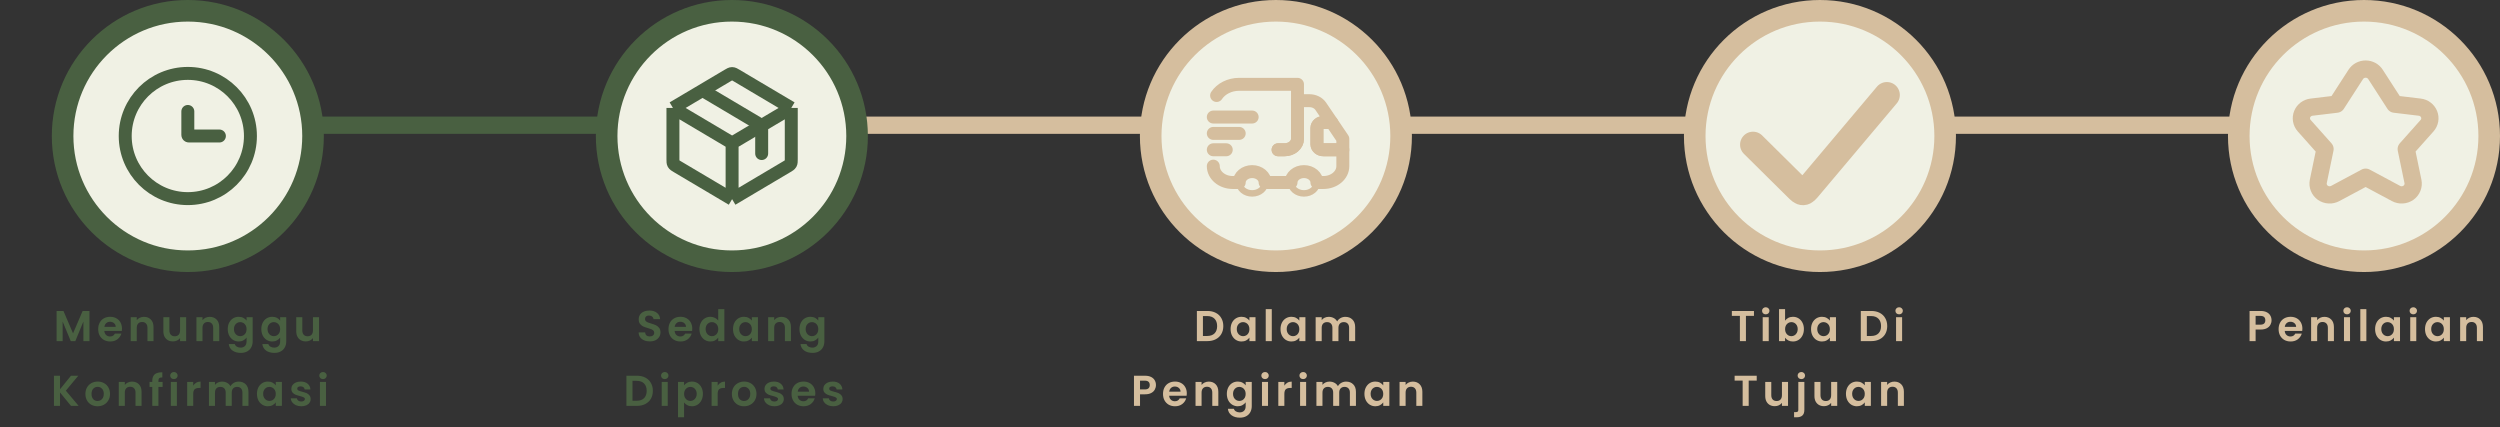 <svg width="579" height="99" viewBox="0 0 579 99" fill="none" xmlns="http://www.w3.org/2000/svg">
<rect x="0" y="0" width="579" height="99" fill="#333333" stroke="none"/>
<line x1="13" y1="29" x2="164" y2="29" stroke="#496041" stroke-width="4"/>
<line x1="158" y1="29" x2="311" y2="29" stroke="#D5BE9E" stroke-width="4"/>
<line x1="285" y1="29" x2="437" y2="29" stroke="#D5BE9E" stroke-width="4"/>
<line x1="405" y1="29" x2="557" y2="29" stroke="#D5BE9E" stroke-width="4"/>
<path d="M20.717 72.02V79H19.317V74.46L17.447 79H16.387L14.507 74.46V79H13.107V72.02H14.697L16.917 77.21L19.137 72.02H20.717ZM28.251 76.11C28.251 76.31 28.238 76.49 28.211 76.65H24.161C24.195 77.05 24.334 77.363 24.581 77.59C24.828 77.817 25.131 77.93 25.491 77.93C26.011 77.93 26.381 77.707 26.601 77.26H28.111C27.951 77.793 27.645 78.233 27.191 78.58C26.738 78.92 26.181 79.09 25.521 79.09C24.988 79.09 24.508 78.973 24.081 78.74C23.661 78.5 23.331 78.163 23.091 77.73C22.858 77.297 22.741 76.797 22.741 76.23C22.741 75.657 22.858 75.153 23.091 74.72C23.325 74.287 23.651 73.953 24.071 73.72C24.491 73.487 24.974 73.37 25.521 73.37C26.048 73.37 26.518 73.483 26.931 73.71C27.351 73.937 27.674 74.26 27.901 74.68C28.134 75.093 28.251 75.57 28.251 76.11ZM26.801 75.71C26.794 75.35 26.665 75.063 26.411 74.85C26.158 74.63 25.848 74.52 25.481 74.52C25.134 74.52 24.841 74.627 24.601 74.84C24.368 75.047 24.224 75.337 24.171 75.71H26.801ZM33.343 73.38C34.003 73.38 34.536 73.59 34.943 74.01C35.35 74.423 35.553 75.003 35.553 75.75V79H34.153V75.94C34.153 75.5 34.043 75.163 33.823 74.93C33.603 74.69 33.303 74.57 32.923 74.57C32.536 74.57 32.23 74.69 32.003 74.93C31.783 75.163 31.673 75.5 31.673 75.94V79H30.273V73.46H31.673V74.15C31.86 73.91 32.096 73.723 32.383 73.59C32.676 73.45 32.996 73.38 33.343 73.38ZM43.114 73.46V79H41.704V78.3C41.524 78.54 41.288 78.73 40.994 78.87C40.708 79.003 40.394 79.07 40.054 79.07C39.621 79.07 39.238 78.98 38.904 78.8C38.571 78.613 38.308 78.343 38.114 77.99C37.928 77.63 37.834 77.203 37.834 76.71V73.46H39.234V76.51C39.234 76.95 39.344 77.29 39.564 77.53C39.784 77.763 40.084 77.88 40.464 77.88C40.851 77.88 41.154 77.763 41.374 77.53C41.594 77.29 41.704 76.95 41.704 76.51V73.46H43.114ZM48.566 73.38C49.226 73.38 49.759 73.59 50.166 74.01C50.572 74.423 50.776 75.003 50.776 75.75V79H49.376V75.94C49.376 75.5 49.266 75.163 49.046 74.93C48.826 74.69 48.526 74.57 48.146 74.57C47.759 74.57 47.452 74.69 47.226 74.93C47.006 75.163 46.896 75.5 46.896 75.94V79H45.496V73.46H46.896V74.15C47.082 73.91 47.319 73.723 47.606 73.59C47.899 73.45 48.219 73.38 48.566 73.38ZM55.277 73.37C55.69 73.37 56.054 73.453 56.367 73.62C56.68 73.78 56.927 73.99 57.107 74.25V73.46H58.517V79.04C58.517 79.553 58.414 80.01 58.207 80.41C58 80.817 57.69 81.137 57.277 81.37C56.864 81.61 56.364 81.73 55.777 81.73C54.99 81.73 54.344 81.547 53.837 81.18C53.337 80.813 53.054 80.313 52.987 79.68H54.377C54.45 79.933 54.607 80.133 54.847 80.28C55.094 80.433 55.39 80.51 55.737 80.51C56.144 80.51 56.474 80.387 56.727 80.14C56.98 79.9 57.107 79.533 57.107 79.04V78.18C56.927 78.44 56.677 78.657 56.357 78.83C56.044 79.003 55.684 79.09 55.277 79.09C54.81 79.09 54.384 78.97 53.997 78.73C53.61 78.49 53.304 78.153 53.077 77.72C52.857 77.28 52.747 76.777 52.747 76.21C52.747 75.65 52.857 75.153 53.077 74.72C53.304 74.287 53.607 73.953 53.987 73.72C54.374 73.487 54.804 73.37 55.277 73.37ZM57.107 76.23C57.107 75.89 57.04 75.6 56.907 75.36C56.774 75.113 56.594 74.927 56.367 74.8C56.14 74.667 55.897 74.6 55.637 74.6C55.377 74.6 55.137 74.663 54.917 74.79C54.697 74.917 54.517 75.103 54.377 75.35C54.244 75.59 54.177 75.877 54.177 76.21C54.177 76.543 54.244 76.837 54.377 77.09C54.517 77.337 54.697 77.527 54.917 77.66C55.144 77.793 55.384 77.86 55.637 77.86C55.897 77.86 56.14 77.797 56.367 77.67C56.594 77.537 56.774 77.35 56.907 77.11C57.04 76.863 57.107 76.57 57.107 76.23ZM63.054 73.37C63.468 73.37 63.831 73.453 64.144 73.62C64.458 73.78 64.704 73.99 64.884 74.25V73.46H66.294V79.04C66.294 79.553 66.191 80.01 65.984 80.41C65.778 80.817 65.468 81.137 65.054 81.37C64.641 81.61 64.141 81.73 63.554 81.73C62.768 81.73 62.121 81.547 61.614 81.18C61.114 80.813 60.831 80.313 60.764 79.68H62.154C62.228 79.933 62.384 80.133 62.624 80.28C62.871 80.433 63.168 80.51 63.514 80.51C63.921 80.51 64.251 80.387 64.504 80.14C64.758 79.9 64.884 79.533 64.884 79.04V78.18C64.704 78.44 64.454 78.657 64.134 78.83C63.821 79.003 63.461 79.09 63.054 79.09C62.588 79.09 62.161 78.97 61.774 78.73C61.388 78.49 61.081 78.153 60.854 77.72C60.634 77.28 60.524 76.777 60.524 76.21C60.524 75.65 60.634 75.153 60.854 74.72C61.081 74.287 61.384 73.953 61.764 73.72C62.151 73.487 62.581 73.37 63.054 73.37ZM64.884 76.23C64.884 75.89 64.818 75.6 64.684 75.36C64.551 75.113 64.371 74.927 64.144 74.8C63.918 74.667 63.674 74.6 63.414 74.6C63.154 74.6 62.914 74.663 62.694 74.79C62.474 74.917 62.294 75.103 62.154 75.35C62.021 75.59 61.954 75.877 61.954 76.21C61.954 76.543 62.021 76.837 62.154 77.09C62.294 77.337 62.474 77.527 62.694 77.66C62.921 77.793 63.161 77.86 63.414 77.86C63.674 77.86 63.918 77.797 64.144 77.67C64.371 77.537 64.551 77.35 64.684 77.11C64.818 76.863 64.884 76.57 64.884 76.23ZM73.892 73.46V79H72.482V78.3C72.302 78.54 72.065 78.73 71.772 78.87C71.485 79.003 71.172 79.07 70.832 79.07C70.398 79.07 70.015 78.98 69.682 78.8C69.348 78.613 69.085 78.343 68.892 77.99C68.705 77.63 68.612 77.203 68.612 76.71V73.46H70.012V76.51C70.012 76.95 70.122 77.29 70.342 77.53C70.562 77.763 70.862 77.88 71.242 77.88C71.628 77.88 71.932 77.763 72.152 77.53C72.372 77.29 72.482 76.95 72.482 76.51V73.46H73.892ZM16.44 94L13.9 90.89V94H12.5V87.02H13.9V90.15L16.44 87.02H18.13L15.25 90.48L18.21 94H16.44ZM22.59 94.09C22.057 94.09 21.577 93.973 21.15 93.74C20.724 93.5 20.387 93.163 20.14 92.73C19.9 92.297 19.78 91.797 19.78 91.23C19.78 90.663 19.904 90.163 20.15 89.73C20.404 89.297 20.747 88.963 21.18 88.73C21.614 88.49 22.097 88.37 22.63 88.37C23.164 88.37 23.647 88.49 24.08 88.73C24.514 88.963 24.854 89.297 25.1 89.73C25.354 90.163 25.48 90.663 25.48 91.23C25.48 91.797 25.35 92.297 25.09 92.73C24.837 93.163 24.49 93.5 24.05 93.74C23.617 93.973 23.13 94.09 22.59 94.09ZM22.59 92.87C22.844 92.87 23.08 92.81 23.3 92.69C23.527 92.563 23.707 92.377 23.84 92.13C23.974 91.883 24.04 91.583 24.04 91.23C24.04 90.703 23.9 90.3 23.62 90.02C23.347 89.733 23.01 89.59 22.61 89.59C22.21 89.59 21.874 89.733 21.6 90.02C21.334 90.3 21.2 90.703 21.2 91.23C21.2 91.757 21.33 92.163 21.59 92.45C21.857 92.73 22.19 92.87 22.59 92.87ZM30.577 88.38C31.237 88.38 31.771 88.59 32.177 89.01C32.584 89.423 32.787 90.003 32.787 90.75V94H31.387V90.94C31.387 90.5 31.277 90.163 31.057 89.93C30.837 89.69 30.537 89.57 30.157 89.57C29.771 89.57 29.464 89.69 29.237 89.93C29.017 90.163 28.907 90.5 28.907 90.94V94H27.507V88.46H28.907V89.15C29.094 88.91 29.331 88.723 29.617 88.59C29.911 88.45 30.231 88.38 30.577 88.38ZM37.659 89.61H36.689V94H35.269V89.61H34.639V88.46H35.269V88.18C35.269 87.5 35.462 87 35.849 86.68C36.235 86.36 36.819 86.21 37.599 86.23V87.41C37.259 87.403 37.022 87.46 36.889 87.58C36.755 87.7 36.689 87.917 36.689 88.23V88.46H37.659V89.61ZM40.276 87.8C40.029 87.8 39.823 87.723 39.656 87.57C39.496 87.41 39.416 87.213 39.416 86.98C39.416 86.747 39.496 86.553 39.656 86.4C39.823 86.24 40.029 86.16 40.276 86.16C40.523 86.16 40.726 86.24 40.886 86.4C41.053 86.553 41.136 86.747 41.136 86.98C41.136 87.213 41.053 87.41 40.886 87.57C40.726 87.723 40.523 87.8 40.276 87.8ZM40.966 88.46V94H39.566V88.46H40.966ZM44.749 89.32C44.929 89.027 45.163 88.797 45.449 88.63C45.742 88.463 46.076 88.38 46.449 88.38V89.85H46.079C45.639 89.85 45.306 89.953 45.079 90.16C44.859 90.367 44.749 90.727 44.749 91.24V94H43.349V88.46H44.749V89.32ZM55.272 88.38C55.952 88.38 56.499 88.59 56.912 89.01C57.332 89.423 57.542 90.003 57.542 90.75V94H56.142V90.94C56.142 90.507 56.032 90.177 55.812 89.95C55.592 89.717 55.292 89.6 54.912 89.6C54.532 89.6 54.229 89.717 54.002 89.95C53.782 90.177 53.672 90.507 53.672 90.94V94H52.272V90.94C52.272 90.507 52.162 90.177 51.942 89.95C51.722 89.717 51.422 89.6 51.042 89.6C50.656 89.6 50.349 89.717 50.122 89.95C49.902 90.177 49.792 90.507 49.792 90.94V94H48.392V88.46H49.792V89.13C49.972 88.897 50.202 88.713 50.482 88.58C50.769 88.447 51.082 88.38 51.422 88.38C51.855 88.38 52.242 88.473 52.582 88.66C52.922 88.84 53.185 89.1 53.372 89.44C53.552 89.12 53.812 88.863 54.152 88.67C54.499 88.477 54.872 88.38 55.272 88.38ZM59.511 91.21C59.511 90.65 59.621 90.153 59.841 89.72C60.067 89.287 60.371 88.953 60.751 88.72C61.137 88.487 61.567 88.37 62.041 88.37C62.454 88.37 62.814 88.453 63.121 88.62C63.434 88.787 63.684 88.997 63.871 89.25V88.46H65.281V94H63.871V93.19C63.691 93.45 63.441 93.667 63.121 93.84C62.807 94.007 62.444 94.09 62.031 94.09C61.564 94.09 61.137 93.97 60.751 93.73C60.371 93.49 60.067 93.153 59.841 92.72C59.621 92.28 59.511 91.777 59.511 91.21ZM63.871 91.23C63.871 90.89 63.804 90.6 63.671 90.36C63.537 90.113 63.357 89.927 63.131 89.8C62.904 89.667 62.661 89.6 62.401 89.6C62.141 89.6 61.901 89.663 61.681 89.79C61.461 89.917 61.281 90.103 61.141 90.35C61.007 90.59 60.941 90.877 60.941 91.21C60.941 91.543 61.007 91.837 61.141 92.09C61.281 92.337 61.461 92.527 61.681 92.66C61.907 92.793 62.147 92.86 62.401 92.86C62.661 92.86 62.904 92.797 63.131 92.67C63.357 92.537 63.537 92.35 63.671 92.11C63.804 91.863 63.871 91.57 63.871 91.23ZM69.768 94.09C69.315 94.09 68.908 94.01 68.548 93.85C68.188 93.683 67.901 93.46 67.688 93.18C67.481 92.9 67.368 92.59 67.348 92.25H68.758C68.785 92.463 68.888 92.64 69.068 92.78C69.255 92.92 69.485 92.99 69.758 92.99C70.025 92.99 70.231 92.937 70.378 92.83C70.531 92.723 70.608 92.587 70.608 92.42C70.608 92.24 70.515 92.107 70.328 92.02C70.148 91.927 69.858 91.827 69.458 91.72C69.045 91.62 68.705 91.517 68.438 91.41C68.178 91.303 67.951 91.14 67.758 90.92C67.571 90.7 67.478 90.403 67.478 90.03C67.478 89.723 67.565 89.443 67.738 89.19C67.918 88.937 68.171 88.737 68.498 88.59C68.831 88.443 69.221 88.37 69.668 88.37C70.328 88.37 70.855 88.537 71.248 88.87C71.641 89.197 71.858 89.64 71.898 90.2H70.558C70.538 89.98 70.445 89.807 70.278 89.68C70.118 89.547 69.901 89.48 69.628 89.48C69.375 89.48 69.178 89.527 69.038 89.62C68.905 89.713 68.838 89.843 68.838 90.01C68.838 90.197 68.931 90.34 69.118 90.44C69.305 90.533 69.595 90.63 69.988 90.73C70.388 90.83 70.718 90.933 70.978 91.04C71.238 91.147 71.461 91.313 71.648 91.54C71.841 91.76 71.941 92.053 71.948 92.42C71.948 92.74 71.858 93.027 71.678 93.28C71.505 93.533 71.251 93.733 70.918 93.88C70.591 94.02 70.208 94.09 69.768 94.09ZM74.807 87.8C74.561 87.8 74.354 87.723 74.187 87.57C74.027 87.41 73.947 87.213 73.947 86.98C73.947 86.747 74.027 86.553 74.187 86.4C74.354 86.24 74.561 86.16 74.807 86.16C75.054 86.16 75.257 86.24 75.417 86.4C75.584 86.553 75.667 86.747 75.667 86.98C75.667 87.213 75.584 87.41 75.417 87.57C75.257 87.723 75.054 87.8 74.807 87.8ZM75.497 88.46V94H74.097V88.46H75.497Z" fill="#496041"/>
<path d="M150.496 79.07C150.009 79.07 149.569 78.987 149.176 78.82C148.789 78.653 148.482 78.413 148.256 78.1C148.029 77.787 147.912 77.417 147.906 76.99H149.406C149.426 77.277 149.526 77.503 149.706 77.67C149.892 77.837 150.146 77.92 150.466 77.92C150.792 77.92 151.049 77.843 151.236 77.69C151.422 77.53 151.516 77.323 151.516 77.07C151.516 76.863 151.452 76.693 151.326 76.56C151.199 76.427 151.039 76.323 150.846 76.25C150.659 76.17 150.399 76.083 150.066 75.99C149.612 75.857 149.242 75.727 148.956 75.6C148.676 75.467 148.432 75.27 148.226 75.01C148.026 74.743 147.926 74.39 147.926 73.95C147.926 73.537 148.029 73.177 148.236 72.87C148.442 72.563 148.732 72.33 149.106 72.17C149.479 72.003 149.906 71.92 150.386 71.92C151.106 71.92 151.689 72.097 152.136 72.45C152.589 72.797 152.839 73.283 152.886 73.91H151.346C151.332 73.67 151.229 73.473 151.036 73.32C150.849 73.16 150.599 73.08 150.286 73.08C150.012 73.08 149.792 73.15 149.626 73.29C149.466 73.43 149.386 73.633 149.386 73.9C149.386 74.087 149.446 74.243 149.566 74.37C149.692 74.49 149.846 74.59 150.026 74.67C150.212 74.743 150.472 74.83 150.806 74.93C151.259 75.063 151.629 75.197 151.916 75.33C152.202 75.463 152.449 75.663 152.656 75.93C152.862 76.197 152.966 76.547 152.966 76.98C152.966 77.353 152.869 77.7 152.676 78.02C152.482 78.34 152.199 78.597 151.826 78.79C151.452 78.977 151.009 79.07 150.496 79.07ZM160.329 76.11C160.329 76.31 160.316 76.49 160.289 76.65H156.239C156.273 77.05 156.413 77.363 156.659 77.59C156.906 77.817 157.209 77.93 157.569 77.93C158.089 77.93 158.459 77.707 158.679 77.26H160.189C160.029 77.793 159.723 78.233 159.269 78.58C158.816 78.92 158.259 79.09 157.599 79.09C157.066 79.09 156.586 78.973 156.159 78.74C155.739 78.5 155.409 78.163 155.169 77.73C154.936 77.297 154.819 76.797 154.819 76.23C154.819 75.657 154.936 75.153 155.169 74.72C155.403 74.287 155.729 73.953 156.149 73.72C156.569 73.487 157.053 73.37 157.599 73.37C158.126 73.37 158.596 73.483 159.009 73.71C159.429 73.937 159.753 74.26 159.979 74.68C160.213 75.093 160.329 75.57 160.329 76.11ZM158.879 75.71C158.873 75.35 158.743 75.063 158.489 74.85C158.236 74.63 157.926 74.52 157.559 74.52C157.213 74.52 156.919 74.627 156.679 74.84C156.446 75.047 156.303 75.337 156.249 75.71H158.879ZM161.991 76.21C161.991 75.65 162.101 75.153 162.321 74.72C162.548 74.287 162.854 73.953 163.241 73.72C163.628 73.487 164.058 73.37 164.531 73.37C164.891 73.37 165.234 73.45 165.561 73.61C165.888 73.763 166.148 73.97 166.341 74.23V71.6H167.761V79H166.341V78.18C166.168 78.453 165.924 78.673 165.611 78.84C165.298 79.007 164.934 79.09 164.521 79.09C164.054 79.09 163.628 78.97 163.241 78.73C162.854 78.49 162.548 78.153 162.321 77.72C162.101 77.28 161.991 76.777 161.991 76.21ZM166.351 76.23C166.351 75.89 166.284 75.6 166.151 75.36C166.018 75.113 165.838 74.927 165.611 74.8C165.384 74.667 165.141 74.6 164.881 74.6C164.621 74.6 164.381 74.663 164.161 74.79C163.941 74.917 163.761 75.103 163.621 75.35C163.488 75.59 163.421 75.877 163.421 76.21C163.421 76.543 163.488 76.837 163.621 77.09C163.761 77.337 163.941 77.527 164.161 77.66C164.388 77.793 164.628 77.86 164.881 77.86C165.141 77.86 165.384 77.797 165.611 77.67C165.838 77.537 166.018 77.35 166.151 77.11C166.284 76.863 166.351 76.57 166.351 76.23ZM169.768 76.21C169.768 75.65 169.878 75.153 170.098 74.72C170.325 74.287 170.628 73.953 171.008 73.72C171.395 73.487 171.825 73.37 172.298 73.37C172.712 73.37 173.072 73.453 173.378 73.62C173.692 73.787 173.942 73.997 174.128 74.25V73.46H175.538V79H174.128V78.19C173.948 78.45 173.698 78.667 173.378 78.84C173.065 79.007 172.702 79.09 172.288 79.09C171.822 79.09 171.395 78.97 171.008 78.73C170.628 78.49 170.325 78.153 170.098 77.72C169.878 77.28 169.768 76.777 169.768 76.21ZM174.128 76.23C174.128 75.89 174.062 75.6 173.928 75.36C173.795 75.113 173.615 74.927 173.388 74.8C173.162 74.667 172.918 74.6 172.658 74.6C172.398 74.6 172.158 74.663 171.938 74.79C171.718 74.917 171.538 75.103 171.398 75.35C171.265 75.59 171.198 75.877 171.198 76.21C171.198 76.543 171.265 76.837 171.398 77.09C171.538 77.337 171.718 77.527 171.938 77.66C172.165 77.793 172.405 77.86 172.658 77.86C172.918 77.86 173.162 77.797 173.388 77.67C173.615 77.537 173.795 77.35 173.928 77.11C174.062 76.863 174.128 76.57 174.128 76.23ZM180.976 73.38C181.636 73.38 182.169 73.59 182.576 74.01C182.982 74.423 183.186 75.003 183.186 75.75V79H181.786V75.94C181.786 75.5 181.676 75.163 181.456 74.93C181.236 74.69 180.936 74.57 180.556 74.57C180.169 74.57 179.862 74.69 179.636 74.93C179.416 75.163 179.306 75.5 179.306 75.94V79H177.906V73.46H179.306V74.15C179.492 73.91 179.729 73.723 180.016 73.59C180.309 73.45 180.629 73.38 180.976 73.38ZM187.687 73.37C188.1 73.37 188.464 73.453 188.777 73.62C189.09 73.78 189.337 73.99 189.517 74.25V73.46H190.927V79.04C190.927 79.553 190.824 80.01 190.617 80.41C190.41 80.817 190.1 81.137 189.687 81.37C189.274 81.61 188.774 81.73 188.187 81.73C187.4 81.73 186.754 81.547 186.247 81.18C185.747 80.813 185.464 80.313 185.397 79.68H186.787C186.86 79.933 187.017 80.133 187.257 80.28C187.504 80.433 187.8 80.51 188.147 80.51C188.554 80.51 188.884 80.387 189.137 80.14C189.39 79.9 189.517 79.533 189.517 79.04V78.18C189.337 78.44 189.087 78.657 188.767 78.83C188.454 79.003 188.094 79.09 187.687 79.09C187.22 79.09 186.794 78.97 186.407 78.73C186.02 78.49 185.714 78.153 185.487 77.72C185.267 77.28 185.157 76.777 185.157 76.21C185.157 75.65 185.267 75.153 185.487 74.72C185.714 74.287 186.017 73.953 186.397 73.72C186.784 73.487 187.214 73.37 187.687 73.37ZM189.517 76.23C189.517 75.89 189.45 75.6 189.317 75.36C189.184 75.113 189.004 74.927 188.777 74.8C188.55 74.667 188.307 74.6 188.047 74.6C187.787 74.6 187.547 74.663 187.327 74.79C187.107 74.917 186.927 75.103 186.787 75.35C186.654 75.59 186.587 75.877 186.587 76.21C186.587 76.543 186.654 76.837 186.787 77.09C186.927 77.337 187.107 77.527 187.327 77.66C187.554 77.793 187.794 77.86 188.047 77.86C188.307 77.86 188.55 77.797 188.777 77.67C189.004 77.537 189.184 77.35 189.317 77.11C189.45 76.863 189.517 76.57 189.517 76.23ZM147.521 87.02C148.254 87.02 148.897 87.163 149.451 87.45C150.011 87.737 150.441 88.147 150.741 88.68C151.047 89.207 151.201 89.82 151.201 90.52C151.201 91.22 151.047 91.833 150.741 92.36C150.441 92.88 150.011 93.283 149.451 93.57C148.897 93.857 148.254 94 147.521 94H145.081V87.02H147.521ZM147.471 92.81C148.204 92.81 148.771 92.61 149.171 92.21C149.571 91.81 149.771 91.247 149.771 90.52C149.771 89.793 149.571 89.227 149.171 88.82C148.771 88.407 148.204 88.2 147.471 88.2H146.481V92.81H147.471ZM153.959 87.8C153.712 87.8 153.505 87.723 153.339 87.57C153.179 87.41 153.099 87.213 153.099 86.98C153.099 86.747 153.179 86.553 153.339 86.4C153.505 86.24 153.712 86.16 153.959 86.16C154.205 86.16 154.409 86.24 154.569 86.4C154.735 86.553 154.819 86.747 154.819 86.98C154.819 87.213 154.735 87.41 154.569 87.57C154.409 87.723 154.205 87.8 153.959 87.8ZM154.649 88.46V94H153.249V88.46H154.649ZM158.432 89.26C158.612 89.007 158.858 88.797 159.172 88.63C159.492 88.457 159.855 88.37 160.262 88.37C160.735 88.37 161.162 88.487 161.542 88.72C161.928 88.953 162.232 89.287 162.452 89.72C162.678 90.147 162.792 90.643 162.792 91.21C162.792 91.777 162.678 92.28 162.452 92.72C162.232 93.153 161.928 93.49 161.542 93.73C161.162 93.97 160.735 94.09 160.262 94.09C159.855 94.09 159.495 94.007 159.182 93.84C158.875 93.673 158.625 93.463 158.432 93.21V96.64H157.032V88.46H158.432V89.26ZM161.362 91.21C161.362 90.877 161.292 90.59 161.152 90.35C161.018 90.103 160.838 89.917 160.612 89.79C160.392 89.663 160.152 89.6 159.892 89.6C159.638 89.6 159.398 89.667 159.172 89.8C158.952 89.927 158.772 90.113 158.632 90.36C158.498 90.607 158.432 90.897 158.432 91.23C158.432 91.563 158.498 91.853 158.632 92.1C158.772 92.347 158.952 92.537 159.172 92.67C159.398 92.797 159.638 92.86 159.892 92.86C160.152 92.86 160.392 92.793 160.612 92.66C160.838 92.527 161.018 92.337 161.152 92.09C161.292 91.843 161.362 91.55 161.362 91.21ZM166.209 89.32C166.389 89.027 166.622 88.797 166.909 88.63C167.202 88.463 167.536 88.38 167.909 88.38V89.85H167.539C167.099 89.85 166.766 89.953 166.539 90.16C166.319 90.367 166.209 90.727 166.209 91.24V94H164.809V88.46H166.209V89.32ZM172.312 94.09C171.779 94.09 171.299 93.973 170.872 93.74C170.445 93.5 170.109 93.163 169.862 92.73C169.622 92.297 169.502 91.797 169.502 91.23C169.502 90.663 169.625 90.163 169.872 89.73C170.125 89.297 170.469 88.963 170.902 88.73C171.335 88.49 171.819 88.37 172.352 88.37C172.885 88.37 173.369 88.49 173.802 88.73C174.235 88.963 174.575 89.297 174.822 89.73C175.075 90.163 175.202 90.663 175.202 91.23C175.202 91.797 175.072 92.297 174.812 92.73C174.559 93.163 174.212 93.5 173.772 93.74C173.339 93.973 172.852 94.09 172.312 94.09ZM172.312 92.87C172.565 92.87 172.802 92.81 173.022 92.69C173.249 92.563 173.429 92.377 173.562 92.13C173.695 91.883 173.762 91.583 173.762 91.23C173.762 90.703 173.622 90.3 173.342 90.02C173.069 89.733 172.732 89.59 172.332 89.59C171.932 89.59 171.595 89.733 171.322 90.02C171.055 90.3 170.922 90.703 170.922 91.23C170.922 91.757 171.052 92.163 171.312 92.45C171.579 92.73 171.912 92.87 172.312 92.87ZM179.349 94.09C178.896 94.09 178.489 94.01 178.129 93.85C177.769 93.683 177.482 93.46 177.269 93.18C177.062 92.9 176.949 92.59 176.929 92.25H178.339C178.366 92.463 178.469 92.64 178.649 92.78C178.836 92.92 179.066 92.99 179.339 92.99C179.606 92.99 179.812 92.937 179.959 92.83C180.112 92.723 180.189 92.587 180.189 92.42C180.189 92.24 180.096 92.107 179.909 92.02C179.729 91.927 179.439 91.827 179.039 91.72C178.626 91.62 178.286 91.517 178.019 91.41C177.759 91.303 177.532 91.14 177.339 90.92C177.152 90.7 177.059 90.403 177.059 90.03C177.059 89.723 177.146 89.443 177.319 89.19C177.499 88.937 177.752 88.737 178.079 88.59C178.412 88.443 178.802 88.37 179.249 88.37C179.909 88.37 180.436 88.537 180.829 88.87C181.222 89.197 181.439 89.64 181.479 90.2H180.139C180.119 89.98 180.026 89.807 179.859 89.68C179.699 89.547 179.482 89.48 179.209 89.48C178.956 89.48 178.759 89.527 178.619 89.62C178.486 89.713 178.419 89.843 178.419 90.01C178.419 90.197 178.512 90.34 178.699 90.44C178.886 90.533 179.176 90.63 179.569 90.73C179.969 90.83 180.299 90.933 180.559 91.04C180.819 91.147 181.042 91.313 181.229 91.54C181.422 91.76 181.522 92.053 181.529 92.42C181.529 92.74 181.439 93.027 181.259 93.28C181.086 93.533 180.832 93.733 180.499 93.88C180.172 94.02 179.789 94.09 179.349 94.09ZM188.828 91.11C188.828 91.31 188.815 91.49 188.788 91.65H184.738C184.772 92.05 184.912 92.363 185.158 92.59C185.405 92.817 185.708 92.93 186.068 92.93C186.588 92.93 186.958 92.707 187.178 92.26H188.688C188.528 92.793 188.222 93.233 187.768 93.58C187.315 93.92 186.758 94.09 186.098 94.09C185.565 94.09 185.085 93.973 184.658 93.74C184.238 93.5 183.908 93.163 183.668 92.73C183.435 92.297 183.318 91.797 183.318 91.23C183.318 90.657 183.435 90.153 183.668 89.72C183.902 89.287 184.228 88.953 184.648 88.72C185.068 88.487 185.552 88.37 186.098 88.37C186.625 88.37 187.095 88.483 187.508 88.71C187.928 88.937 188.252 89.26 188.478 89.68C188.712 90.093 188.828 90.57 188.828 91.11ZM187.378 90.71C187.372 90.35 187.242 90.063 186.988 89.85C186.735 89.63 186.425 89.52 186.058 89.52C185.712 89.52 185.418 89.627 185.178 89.84C184.945 90.047 184.802 90.337 184.748 90.71H187.378ZM192.97 94.09C192.517 94.09 192.11 94.01 191.75 93.85C191.39 93.683 191.103 93.46 190.89 93.18C190.683 92.9 190.57 92.59 190.55 92.25H191.96C191.987 92.463 192.09 92.64 192.27 92.78C192.457 92.92 192.687 92.99 192.96 92.99C193.227 92.99 193.433 92.937 193.58 92.83C193.733 92.723 193.81 92.587 193.81 92.42C193.81 92.24 193.717 92.107 193.53 92.02C193.35 91.927 193.06 91.827 192.66 91.72C192.247 91.62 191.907 91.517 191.64 91.41C191.38 91.303 191.153 91.14 190.96 90.92C190.773 90.7 190.68 90.403 190.68 90.03C190.68 89.723 190.767 89.443 190.94 89.19C191.12 88.937 191.373 88.737 191.7 88.59C192.033 88.443 192.423 88.37 192.87 88.37C193.53 88.37 194.057 88.537 194.45 88.87C194.843 89.197 195.06 89.64 195.1 90.2H193.76C193.74 89.98 193.647 89.807 193.48 89.68C193.32 89.547 193.103 89.48 192.83 89.48C192.577 89.48 192.38 89.527 192.24 89.62C192.107 89.713 192.04 89.843 192.04 90.01C192.04 90.197 192.133 90.34 192.32 90.44C192.507 90.533 192.797 90.63 193.19 90.73C193.59 90.83 193.92 90.933 194.18 91.04C194.44 91.147 194.663 91.313 194.85 91.54C195.043 91.76 195.143 92.053 195.15 92.42C195.15 92.74 195.06 93.027 194.88 93.28C194.707 93.533 194.453 93.733 194.12 93.88C193.793 94.02 193.41 94.09 192.97 94.09Z" fill="#496041"/>
<path d="M279.638 72.02C280.371 72.02 281.014 72.163 281.568 72.45C282.128 72.737 282.558 73.147 282.858 73.68C283.164 74.207 283.318 74.82 283.318 75.52C283.318 76.22 283.164 76.833 282.858 77.36C282.558 77.88 282.128 78.283 281.568 78.57C281.014 78.857 280.371 79 279.638 79H277.198V72.02H279.638ZM279.588 77.81C280.321 77.81 280.888 77.61 281.288 77.21C281.688 76.81 281.888 76.247 281.888 75.52C281.888 74.793 281.688 74.227 281.288 73.82C280.888 73.407 280.321 73.2 279.588 73.2H278.598V77.81H279.588ZM285.006 76.21C285.006 75.65 285.116 75.153 285.336 74.72C285.562 74.287 285.866 73.953 286.246 73.72C286.632 73.487 287.062 73.37 287.536 73.37C287.949 73.37 288.309 73.453 288.616 73.62C288.929 73.787 289.179 73.997 289.366 74.25V73.46H290.776V79H289.366V78.19C289.186 78.45 288.936 78.667 288.616 78.84C288.302 79.007 287.939 79.09 287.526 79.09C287.059 79.09 286.632 78.97 286.246 78.73C285.866 78.49 285.562 78.153 285.336 77.72C285.116 77.28 285.006 76.777 285.006 76.21ZM289.366 76.23C289.366 75.89 289.299 75.6 289.166 75.36C289.032 75.113 288.852 74.927 288.626 74.8C288.399 74.667 288.156 74.6 287.896 74.6C287.636 74.6 287.396 74.663 287.176 74.79C286.956 74.917 286.776 75.103 286.636 75.35C286.502 75.59 286.436 75.877 286.436 76.21C286.436 76.543 286.502 76.837 286.636 77.09C286.776 77.337 286.956 77.527 287.176 77.66C287.402 77.793 287.642 77.86 287.896 77.86C288.156 77.86 288.399 77.797 288.626 77.67C288.852 77.537 289.032 77.35 289.166 77.11C289.299 76.863 289.366 76.57 289.366 76.23ZM294.543 71.6V79H293.143V71.6H294.543ZM296.566 76.21C296.566 75.65 296.676 75.153 296.896 74.72C297.123 74.287 297.426 73.953 297.806 73.72C298.193 73.487 298.623 73.37 299.096 73.37C299.51 73.37 299.87 73.453 300.176 73.62C300.49 73.787 300.74 73.997 300.926 74.25V73.46H302.336V79H300.926V78.19C300.746 78.45 300.496 78.667 300.176 78.84C299.863 79.007 299.5 79.09 299.086 79.09C298.62 79.09 298.193 78.97 297.806 78.73C297.426 78.49 297.123 78.153 296.896 77.72C296.676 77.28 296.566 76.777 296.566 76.21ZM300.926 76.23C300.926 75.89 300.86 75.6 300.726 75.36C300.593 75.113 300.413 74.927 300.186 74.8C299.96 74.667 299.716 74.6 299.456 74.6C299.196 74.6 298.956 74.663 298.736 74.79C298.516 74.917 298.336 75.103 298.196 75.35C298.063 75.59 297.996 75.877 297.996 76.21C297.996 76.543 298.063 76.837 298.196 77.09C298.336 77.337 298.516 77.527 298.736 77.66C298.963 77.793 299.203 77.86 299.456 77.86C299.716 77.86 299.96 77.797 300.186 77.67C300.413 77.537 300.593 77.35 300.726 77.11C300.86 76.863 300.926 76.57 300.926 76.23ZM311.584 73.38C312.264 73.38 312.81 73.59 313.224 74.01C313.644 74.423 313.854 75.003 313.854 75.75V79H312.454V75.94C312.454 75.507 312.344 75.177 312.124 74.95C311.904 74.717 311.604 74.6 311.224 74.6C310.844 74.6 310.54 74.717 310.314 74.95C310.094 75.177 309.984 75.507 309.984 75.94V79H308.584V75.94C308.584 75.507 308.474 75.177 308.254 74.95C308.034 74.717 307.734 74.6 307.354 74.6C306.967 74.6 306.66 74.717 306.434 74.95C306.214 75.177 306.104 75.507 306.104 75.94V79H304.704V73.46H306.104V74.13C306.284 73.897 306.514 73.713 306.794 73.58C307.08 73.447 307.394 73.38 307.734 73.38C308.167 73.38 308.554 73.473 308.894 73.66C309.234 73.84 309.497 74.1 309.684 74.44C309.864 74.12 310.124 73.863 310.464 73.67C310.81 73.477 311.184 73.38 311.584 73.38ZM267.719 89.18C267.719 89.553 267.629 89.903 267.449 90.23C267.276 90.557 266.999 90.82 266.619 91.02C266.246 91.22 265.773 91.32 265.199 91.32H264.029V94H262.629V87.02H265.199C265.739 87.02 266.199 87.113 266.579 87.3C266.959 87.487 267.243 87.743 267.429 88.07C267.623 88.397 267.719 88.767 267.719 89.18ZM265.139 90.19C265.526 90.19 265.813 90.103 265.999 89.93C266.186 89.75 266.279 89.5 266.279 89.18C266.279 88.5 265.899 88.16 265.139 88.16H264.029V90.19H265.139ZM274.863 91.11C274.863 91.31 274.85 91.49 274.823 91.65H270.773C270.807 92.05 270.947 92.363 271.193 92.59C271.44 92.817 271.743 92.93 272.103 92.93C272.623 92.93 272.993 92.707 273.213 92.26H274.723C274.563 92.793 274.257 93.233 273.803 93.58C273.35 93.92 272.793 94.09 272.133 94.09C271.6 94.09 271.12 93.973 270.693 93.74C270.273 93.5 269.943 93.163 269.703 92.73C269.47 92.297 269.353 91.797 269.353 91.23C269.353 90.657 269.47 90.153 269.703 89.72C269.937 89.287 270.263 88.953 270.683 88.72C271.103 88.487 271.587 88.37 272.133 88.37C272.66 88.37 273.13 88.483 273.543 88.71C273.963 88.937 274.287 89.26 274.513 89.68C274.747 90.093 274.863 90.57 274.863 91.11ZM273.413 90.71C273.407 90.35 273.277 90.063 273.023 89.85C272.77 89.63 272.46 89.52 272.093 89.52C271.747 89.52 271.453 89.627 271.213 89.84C270.98 90.047 270.837 90.337 270.783 90.71H273.413ZM279.955 88.38C280.615 88.38 281.149 88.59 281.555 89.01C281.962 89.423 282.165 90.003 282.165 90.75V94H280.765V90.94C280.765 90.5 280.655 90.163 280.435 89.93C280.215 89.69 279.915 89.57 279.535 89.57C279.149 89.57 278.842 89.69 278.615 89.93C278.395 90.163 278.285 90.5 278.285 90.94V94H276.885V88.46H278.285V89.15C278.472 88.91 278.709 88.723 278.995 88.59C279.289 88.45 279.609 88.38 279.955 88.38ZM286.667 88.37C287.08 88.37 287.443 88.453 287.757 88.62C288.07 88.78 288.317 88.99 288.497 89.25V88.46H289.907V94.04C289.907 94.553 289.803 95.01 289.597 95.41C289.39 95.817 289.08 96.137 288.667 96.37C288.253 96.61 287.753 96.73 287.167 96.73C286.38 96.73 285.733 96.547 285.227 96.18C284.727 95.813 284.443 95.313 284.377 94.68H285.767C285.84 94.933 285.997 95.133 286.237 95.28C286.483 95.433 286.78 95.51 287.127 95.51C287.533 95.51 287.863 95.387 288.117 95.14C288.37 94.9 288.497 94.533 288.497 94.04V93.18C288.317 93.44 288.067 93.657 287.747 93.83C287.433 94.003 287.073 94.09 286.667 94.09C286.2 94.09 285.773 93.97 285.387 93.73C285 93.49 284.693 93.153 284.467 92.72C284.247 92.28 284.137 91.777 284.137 91.21C284.137 90.65 284.247 90.153 284.467 89.72C284.693 89.287 284.997 88.953 285.377 88.72C285.763 88.487 286.193 88.37 286.667 88.37ZM288.497 91.23C288.497 90.89 288.43 90.6 288.297 90.36C288.163 90.113 287.983 89.927 287.757 89.8C287.53 89.667 287.287 89.6 287.027 89.6C286.767 89.6 286.527 89.663 286.307 89.79C286.087 89.917 285.907 90.103 285.767 90.35C285.633 90.59 285.567 90.877 285.567 91.21C285.567 91.543 285.633 91.837 285.767 92.09C285.907 92.337 286.087 92.527 286.307 92.66C286.533 92.793 286.773 92.86 287.027 92.86C287.287 92.86 287.53 92.797 287.757 92.67C287.983 92.537 288.163 92.35 288.297 92.11C288.43 91.863 288.497 91.57 288.497 91.23ZM292.984 87.8C292.737 87.8 292.531 87.723 292.364 87.57C292.204 87.41 292.124 87.213 292.124 86.98C292.124 86.747 292.204 86.553 292.364 86.4C292.531 86.24 292.737 86.16 292.984 86.16C293.231 86.16 293.434 86.24 293.594 86.4C293.761 86.553 293.844 86.747 293.844 86.98C293.844 87.213 293.761 87.41 293.594 87.57C293.434 87.723 293.231 87.8 292.984 87.8ZM293.674 88.46V94H292.274V88.46H293.674ZM297.457 89.32C297.637 89.027 297.871 88.797 298.157 88.63C298.451 88.463 298.784 88.38 299.157 88.38V89.85H298.787C298.347 89.85 298.014 89.953 297.787 90.16C297.567 90.367 297.457 90.727 297.457 91.24V94H296.057V88.46H297.457V89.32ZM301.81 87.8C301.563 87.8 301.357 87.723 301.19 87.57C301.03 87.41 300.95 87.213 300.95 86.98C300.95 86.747 301.03 86.553 301.19 86.4C301.357 86.24 301.563 86.16 301.81 86.16C302.057 86.16 302.26 86.24 302.42 86.4C302.587 86.553 302.67 86.747 302.67 86.98C302.67 87.213 302.587 87.41 302.42 87.57C302.26 87.723 302.057 87.8 301.81 87.8ZM302.5 88.46V94H301.1V88.46H302.5ZM311.763 88.38C312.443 88.38 312.99 88.59 313.403 89.01C313.823 89.423 314.033 90.003 314.033 90.75V94H312.633V90.94C312.633 90.507 312.523 90.177 312.303 89.95C312.083 89.717 311.783 89.6 311.403 89.6C311.023 89.6 310.72 89.717 310.493 89.95C310.273 90.177 310.163 90.507 310.163 90.94V94H308.763V90.94C308.763 90.507 308.653 90.177 308.433 89.95C308.213 89.717 307.913 89.6 307.533 89.6C307.147 89.6 306.84 89.717 306.613 89.95C306.393 90.177 306.283 90.507 306.283 90.94V94H304.883V88.46H306.283V89.13C306.463 88.897 306.693 88.713 306.973 88.58C307.26 88.447 307.573 88.38 307.913 88.38C308.347 88.38 308.733 88.473 309.073 88.66C309.413 88.84 309.677 89.1 309.863 89.44C310.043 89.12 310.303 88.863 310.643 88.67C310.99 88.477 311.363 88.38 311.763 88.38ZM316.002 91.21C316.002 90.65 316.112 90.153 316.332 89.72C316.559 89.287 316.862 88.953 317.242 88.72C317.629 88.487 318.059 88.37 318.532 88.37C318.945 88.37 319.305 88.453 319.612 88.62C319.925 88.787 320.175 88.997 320.362 89.25V88.46H321.772V94H320.362V93.19C320.182 93.45 319.932 93.667 319.612 93.84C319.299 94.007 318.935 94.09 318.522 94.09C318.055 94.09 317.629 93.97 317.242 93.73C316.862 93.49 316.559 93.153 316.332 92.72C316.112 92.28 316.002 91.777 316.002 91.21ZM320.362 91.23C320.362 90.89 320.295 90.6 320.162 90.36C320.029 90.113 319.849 89.927 319.622 89.8C319.395 89.667 319.152 89.6 318.892 89.6C318.632 89.6 318.392 89.663 318.172 89.79C317.952 89.917 317.772 90.103 317.632 90.35C317.499 90.59 317.432 90.877 317.432 91.21C317.432 91.543 317.499 91.837 317.632 92.09C317.772 92.337 317.952 92.527 318.172 92.66C318.399 92.793 318.639 92.86 318.892 92.86C319.152 92.86 319.395 92.797 319.622 92.67C319.849 92.537 320.029 92.35 320.162 92.11C320.295 91.863 320.362 91.57 320.362 91.23ZM327.209 88.38C327.869 88.38 328.403 88.59 328.809 89.01C329.216 89.423 329.419 90.003 329.419 90.75V94H328.019V90.94C328.019 90.5 327.909 90.163 327.689 89.93C327.469 89.69 327.169 89.57 326.789 89.57C326.403 89.57 326.096 89.69 325.869 89.93C325.649 90.163 325.539 90.5 325.539 90.94V94H324.139V88.46H325.539V89.15C325.726 88.91 325.963 88.723 326.249 88.59C326.543 88.45 326.863 88.38 327.209 88.38Z" fill="#D5BE9E"/>
<path d="M406.218 72.02V73.15H404.358V79H402.958V73.15H401.098V72.02H406.218ZM408.95 72.8C408.703 72.8 408.496 72.723 408.33 72.57C408.17 72.41 408.09 72.213 408.09 71.98C408.09 71.747 408.17 71.553 408.33 71.4C408.496 71.24 408.703 71.16 408.95 71.16C409.196 71.16 409.4 71.24 409.56 71.4C409.726 71.553 409.81 71.747 409.81 71.98C409.81 72.213 409.726 72.41 409.56 72.57C409.4 72.723 409.196 72.8 408.95 72.8ZM409.64 73.46V79H408.24V73.46H409.64ZM413.423 74.27C413.603 74.003 413.85 73.787 414.163 73.62C414.483 73.453 414.846 73.37 415.253 73.37C415.726 73.37 416.153 73.487 416.533 73.72C416.92 73.953 417.223 74.287 417.443 74.72C417.67 75.147 417.783 75.643 417.783 76.21C417.783 76.777 417.67 77.28 417.443 77.72C417.223 78.153 416.92 78.49 416.533 78.73C416.153 78.97 415.726 79.09 415.253 79.09C414.84 79.09 414.476 79.01 414.163 78.85C413.856 78.683 413.61 78.47 413.423 78.21V79H412.023V71.6H413.423V74.27ZM416.353 76.21C416.353 75.877 416.283 75.59 416.143 75.35C416.01 75.103 415.83 74.917 415.603 74.79C415.383 74.663 415.143 74.6 414.883 74.6C414.63 74.6 414.39 74.667 414.163 74.8C413.943 74.927 413.763 75.113 413.623 75.36C413.49 75.607 413.423 75.897 413.423 76.23C413.423 76.563 413.49 76.853 413.623 77.1C413.763 77.347 413.943 77.537 414.163 77.67C414.39 77.797 414.63 77.86 414.883 77.86C415.143 77.86 415.383 77.793 415.603 77.66C415.83 77.527 416.01 77.337 416.143 77.09C416.283 76.843 416.353 76.55 416.353 76.21ZM419.44 76.21C419.44 75.65 419.55 75.153 419.77 74.72C419.997 74.287 420.3 73.953 420.68 73.72C421.067 73.487 421.497 73.37 421.97 73.37C422.384 73.37 422.744 73.453 423.05 73.62C423.364 73.787 423.614 73.997 423.8 74.25V73.46H425.21V79H423.8V78.19C423.62 78.45 423.37 78.667 423.05 78.84C422.737 79.007 422.374 79.09 421.96 79.09C421.494 79.09 421.067 78.97 420.68 78.73C420.3 78.49 419.997 78.153 419.77 77.72C419.55 77.28 419.44 76.777 419.44 76.21ZM423.8 76.23C423.8 75.89 423.734 75.6 423.6 75.36C423.467 75.113 423.287 74.927 423.06 74.8C422.834 74.667 422.59 74.6 422.33 74.6C422.07 74.6 421.83 74.663 421.61 74.79C421.39 74.917 421.21 75.103 421.07 75.35C420.937 75.59 420.87 75.877 420.87 76.21C420.87 76.543 420.937 76.837 421.07 77.09C421.21 77.337 421.39 77.527 421.61 77.66C421.837 77.793 422.077 77.86 422.33 77.86C422.59 77.86 422.834 77.797 423.06 77.67C423.287 77.537 423.467 77.35 423.6 77.11C423.734 76.863 423.8 76.57 423.8 76.23ZM433.401 72.02C434.134 72.02 434.777 72.163 435.331 72.45C435.891 72.737 436.321 73.147 436.621 73.68C436.927 74.207 437.081 74.82 437.081 75.52C437.081 76.22 436.927 76.833 436.621 77.36C436.321 77.88 435.891 78.283 435.331 78.57C434.777 78.857 434.134 79 433.401 79H430.961V72.02H433.401ZM433.351 77.81C434.084 77.81 434.651 77.61 435.051 77.21C435.451 76.81 435.651 76.247 435.651 75.52C435.651 74.793 435.451 74.227 435.051 73.82C434.651 73.407 434.084 73.2 433.351 73.2H432.361V77.81H433.351ZM439.838 72.8C439.592 72.8 439.385 72.723 439.218 72.57C439.058 72.41 438.978 72.213 438.978 71.98C438.978 71.747 439.058 71.553 439.218 71.4C439.385 71.24 439.592 71.16 439.838 71.16C440.085 71.16 440.288 71.24 440.448 71.4C440.615 71.553 440.698 71.747 440.698 71.98C440.698 72.213 440.615 72.41 440.448 72.57C440.288 72.723 440.085 72.8 439.838 72.8ZM440.528 73.46V79H439.128V73.46H440.528ZM406.857 87.02V88.15H404.997V94H403.597V88.15H401.737V87.02H406.857ZM414.108 88.46V94H412.698V93.3C412.518 93.54 412.282 93.73 411.988 93.87C411.702 94.003 411.388 94.07 411.048 94.07C410.615 94.07 410.232 93.98 409.898 93.8C409.565 93.613 409.302 93.343 409.108 92.99C408.922 92.63 408.828 92.203 408.828 91.71V88.46H410.228V91.51C410.228 91.95 410.338 92.29 410.558 92.53C410.778 92.763 411.078 92.88 411.458 92.88C411.845 92.88 412.148 92.763 412.368 92.53C412.588 92.29 412.698 91.95 412.698 91.51V88.46H414.108ZM417.2 87.8C416.946 87.8 416.736 87.723 416.57 87.57C416.41 87.41 416.33 87.213 416.33 86.98C416.33 86.747 416.41 86.553 416.57 86.4C416.736 86.24 416.946 86.16 417.2 86.16C417.446 86.16 417.65 86.24 417.81 86.4C417.97 86.553 418.05 86.747 418.05 86.98C418.05 87.213 417.97 87.41 417.81 87.57C417.65 87.723 417.446 87.8 417.2 87.8ZM417.89 94.91C417.89 95.523 417.736 95.963 417.43 96.23C417.13 96.503 416.696 96.64 416.13 96.64H415.51V95.45H415.91C416.123 95.45 416.273 95.407 416.36 95.32C416.446 95.24 416.49 95.107 416.49 94.92V88.46H417.89V94.91ZM425.503 88.46V94H424.093V93.3C423.913 93.54 423.676 93.73 423.383 93.87C423.096 94.003 422.783 94.07 422.443 94.07C422.01 94.07 421.626 93.98 421.293 93.8C420.96 93.613 420.696 93.343 420.503 92.99C420.316 92.63 420.223 92.203 420.223 91.71V88.46H421.623V91.51C421.623 91.95 421.733 92.29 421.953 92.53C422.173 92.763 422.473 92.88 422.853 92.88C423.24 92.88 423.543 92.763 423.763 92.53C423.983 92.29 424.093 91.95 424.093 91.51V88.46H425.503ZM427.524 91.21C427.524 90.65 427.634 90.153 427.854 89.72C428.081 89.287 428.384 88.953 428.764 88.72C429.151 88.487 429.581 88.37 430.054 88.37C430.468 88.37 430.828 88.453 431.134 88.62C431.448 88.787 431.698 88.997 431.884 89.25V88.46H433.294V94H431.884V93.19C431.704 93.45 431.454 93.667 431.134 93.84C430.821 94.007 430.458 94.09 430.044 94.09C429.578 94.09 429.151 93.97 428.764 93.73C428.384 93.49 428.081 93.153 427.854 92.72C427.634 92.28 427.524 91.777 427.524 91.21ZM431.884 91.23C431.884 90.89 431.818 90.6 431.684 90.36C431.551 90.113 431.371 89.927 431.144 89.8C430.918 89.667 430.674 89.6 430.414 89.6C430.154 89.6 429.914 89.663 429.694 89.79C429.474 89.917 429.294 90.103 429.154 90.35C429.021 90.59 428.954 90.877 428.954 91.21C428.954 91.543 429.021 91.837 429.154 92.09C429.294 92.337 429.474 92.527 429.694 92.66C429.921 92.793 430.161 92.86 430.414 92.86C430.674 92.86 430.918 92.797 431.144 92.67C431.371 92.537 431.551 92.35 431.684 92.11C431.818 91.863 431.884 91.57 431.884 91.23ZM438.732 88.38C439.392 88.38 439.925 88.59 440.332 89.01C440.738 89.423 440.942 90.003 440.942 90.75V94H439.542V90.94C439.542 90.5 439.432 90.163 439.212 89.93C438.992 89.69 438.692 89.57 438.312 89.57C437.925 89.57 437.618 89.69 437.392 89.93C437.172 90.163 437.062 90.5 437.062 90.94V94H435.662V88.46H437.062V89.15C437.248 88.91 437.485 88.723 437.772 88.59C438.065 88.45 438.385 88.38 438.732 88.38Z" fill="#D5BE9E"/>
<path d="M526.089 74.18C526.089 74.553 525.999 74.903 525.819 75.23C525.645 75.557 525.369 75.82 524.989 76.02C524.615 76.22 524.142 76.32 523.569 76.32H522.399V79H520.999V72.02H523.569C524.109 72.02 524.569 72.113 524.949 72.3C525.329 72.487 525.612 72.743 525.799 73.07C525.992 73.397 526.089 73.767 526.089 74.18ZM523.509 75.19C523.895 75.19 524.182 75.103 524.369 74.93C524.555 74.75 524.649 74.5 524.649 74.18C524.649 73.5 524.269 73.16 523.509 73.16H522.399V75.19H523.509ZM533.233 76.11C533.233 76.31 533.219 76.49 533.193 76.65H529.143C529.176 77.05 529.316 77.363 529.563 77.59C529.809 77.817 530.113 77.93 530.473 77.93C530.993 77.93 531.363 77.707 531.583 77.26H533.093C532.933 77.793 532.626 78.233 532.173 78.58C531.719 78.92 531.163 79.09 530.503 79.09C529.969 79.09 529.489 78.973 529.063 78.74C528.643 78.5 528.313 78.163 528.073 77.73C527.839 77.297 527.723 76.797 527.723 76.23C527.723 75.657 527.839 75.153 528.073 74.72C528.306 74.287 528.633 73.953 529.053 73.72C529.473 73.487 529.956 73.37 530.503 73.37C531.029 73.37 531.499 73.483 531.913 73.71C532.333 73.937 532.656 74.26 532.883 74.68C533.116 75.093 533.233 75.57 533.233 76.11ZM531.783 75.71C531.776 75.35 531.646 75.063 531.393 74.85C531.139 74.63 530.829 74.52 530.463 74.52C530.116 74.52 529.823 74.627 529.583 74.84C529.349 75.047 529.206 75.337 529.153 75.71H531.783ZM538.324 73.38C538.984 73.38 539.518 73.59 539.924 74.01C540.331 74.423 540.534 75.003 540.534 75.75V79H539.134V75.94C539.134 75.5 539.024 75.163 538.804 74.93C538.584 74.69 538.284 74.57 537.904 74.57C537.518 74.57 537.211 74.69 536.984 74.93C536.764 75.163 536.654 75.5 536.654 75.94V79H535.254V73.46H536.654V74.15C536.841 73.91 537.078 73.723 537.364 73.59C537.658 73.45 537.978 73.38 538.324 73.38ZM543.576 72.8C543.329 72.8 543.122 72.723 542.956 72.57C542.796 72.41 542.716 72.213 542.716 71.98C542.716 71.747 542.796 71.553 542.956 71.4C543.122 71.24 543.329 71.16 543.576 71.16C543.822 71.16 544.026 71.24 544.186 71.4C544.352 71.553 544.436 71.747 544.436 71.98C544.436 72.213 544.352 72.41 544.186 72.57C544.026 72.723 543.822 72.8 543.576 72.8ZM544.266 73.46V79H542.866V73.46H544.266ZM548.049 71.6V79H546.649V71.6H548.049ZM550.072 76.21C550.072 75.65 550.182 75.153 550.402 74.72C550.629 74.287 550.932 73.953 551.312 73.72C551.699 73.487 552.129 73.37 552.602 73.37C553.016 73.37 553.376 73.453 553.682 73.62C553.996 73.787 554.246 73.997 554.432 74.25V73.46H555.842V79H554.432V78.19C554.252 78.45 554.002 78.667 553.682 78.84C553.369 79.007 553.006 79.09 552.592 79.09C552.126 79.09 551.699 78.97 551.312 78.73C550.932 78.49 550.629 78.153 550.402 77.72C550.182 77.28 550.072 76.777 550.072 76.21ZM554.432 76.23C554.432 75.89 554.366 75.6 554.232 75.36C554.099 75.113 553.919 74.927 553.692 74.8C553.466 74.667 553.222 74.6 552.962 74.6C552.702 74.6 552.462 74.663 552.242 74.79C552.022 74.917 551.842 75.103 551.702 75.35C551.569 75.59 551.502 75.877 551.502 76.21C551.502 76.543 551.569 76.837 551.702 77.09C551.842 77.337 552.022 77.527 552.242 77.66C552.469 77.793 552.709 77.86 552.962 77.86C553.222 77.86 553.466 77.797 553.692 77.67C553.919 77.537 554.099 77.35 554.232 77.11C554.366 76.863 554.432 76.57 554.432 76.23ZM558.92 72.8C558.673 72.8 558.466 72.723 558.3 72.57C558.14 72.41 558.06 72.213 558.06 71.98C558.06 71.747 558.14 71.553 558.3 71.4C558.466 71.24 558.673 71.16 558.92 71.16C559.166 71.16 559.37 71.24 559.53 71.4C559.696 71.553 559.78 71.747 559.78 71.98C559.78 72.213 559.696 72.41 559.53 72.57C559.37 72.723 559.166 72.8 558.92 72.8ZM559.61 73.46V79H558.21V73.46H559.61ZM561.633 76.21C561.633 75.65 561.743 75.153 561.963 74.72C562.189 74.287 562.493 73.953 562.873 73.72C563.259 73.487 563.689 73.37 564.163 73.37C564.576 73.37 564.936 73.453 565.243 73.62C565.556 73.787 565.806 73.997 565.993 74.25V73.46H567.403V79H565.993V78.19C565.813 78.45 565.563 78.667 565.243 78.84C564.929 79.007 564.566 79.09 564.153 79.09C563.686 79.09 563.259 78.97 562.873 78.73C562.493 78.49 562.189 78.153 561.963 77.72C561.743 77.28 561.633 76.777 561.633 76.21ZM565.993 76.23C565.993 75.89 565.926 75.6 565.793 75.36C565.659 75.113 565.479 74.927 565.253 74.8C565.026 74.667 564.783 74.6 564.523 74.6C564.263 74.6 564.023 74.663 563.803 74.79C563.583 74.917 563.403 75.103 563.263 75.35C563.129 75.59 563.063 75.877 563.063 76.21C563.063 76.543 563.129 76.837 563.263 77.09C563.403 77.337 563.583 77.527 563.803 77.66C564.029 77.793 564.269 77.86 564.523 77.86C564.783 77.86 565.026 77.797 565.253 77.67C565.479 77.537 565.659 77.35 565.793 77.11C565.926 76.863 565.993 76.57 565.993 76.23ZM572.84 73.38C573.5 73.38 574.033 73.59 574.44 74.01C574.847 74.423 575.05 75.003 575.05 75.75V79H573.65V75.94C573.65 75.5 573.54 75.163 573.32 74.93C573.1 74.69 572.8 74.57 572.42 74.57C572.033 74.57 571.727 74.69 571.5 74.93C571.28 75.163 571.17 75.5 571.17 75.94V79H569.77V73.46H571.17V74.15C571.357 73.91 571.593 73.723 571.88 73.59C572.173 73.45 572.493 73.38 572.84 73.38Z" fill="#D5BE9E"/>
<circle cx="43.5" cy="31.5" r="29" fill="#F0F1E4" stroke="#496041" stroke-width="5"/>
<circle cx="421.5" cy="31.5" r="29" fill="#F0F1E4" stroke="#D5BE9E" stroke-width="5"/>
<circle cx="169.5" cy="31.5" r="29" fill="#F0F1E4" stroke="#496041" stroke-width="5"/>
<circle cx="295.5" cy="31.5" r="29" fill="#F0F1E4" stroke="#D5BE9E" stroke-width="5"/>
<circle cx="547.5" cy="31.5" r="29" fill="#F0F1E4" stroke="#D5BE9E" stroke-width="5"/>
<circle cx="43.5" cy="31.5" r="14.5" stroke="#496041" stroke-width="3"/>
<path d="M50.812 31.5H43.75C43.612 31.5 43.5 31.388 43.5 31.25V25.812" stroke="#496041" stroke-width="3" stroke-linecap="round"/>
<path d="M169.554 46.125V33.125M169.554 46.125L156.831 38.581C156.353 38.297 156.113 38.156 155.982 37.925C155.851 37.695 155.851 37.417 155.851 36.861V25M169.554 46.125L176.405 42.062L182.277 38.581C182.755 38.297 182.995 38.156 183.126 37.925C183.257 37.695 183.257 37.417 183.257 36.861V25M169.554 33.125L155.851 25M169.554 33.125L183.257 25M155.851 25L168.534 17.48C169.031 17.185 169.28 17.038 169.554 17.038C169.828 17.038 170.077 17.185 170.574 17.48L183.257 25" stroke="#496041" stroke-width="3" stroke-linejoin="round"/>
<path d="M174.905 35.562C174.905 36.391 175.577 37.062 176.405 37.062C177.234 37.062 177.905 36.391 177.905 35.562H174.905ZM175.425 28.481L174.66 29.772L175.425 28.481ZM176.274 29.137L174.971 29.88L176.274 29.137ZM161.938 22.228L174.66 29.772L176.19 27.191L163.468 19.647L161.938 22.228ZM177.905 35.562V30.202H174.905V35.562H177.905ZM174.66 29.772C174.784 29.845 174.875 29.899 174.952 29.947C175.029 29.994 175.071 30.023 175.093 30.039C175.115 30.055 175.102 30.048 175.074 30.019C175.043 29.987 175.005 29.94 174.971 29.88L177.578 28.395C177.371 28.032 177.102 27.792 176.867 27.62C176.658 27.467 176.405 27.318 176.19 27.191L174.66 29.772ZM177.905 30.202C177.905 29.953 177.907 29.659 177.882 29.401C177.854 29.111 177.784 28.757 177.578 28.395L174.971 29.88C174.937 29.82 174.915 29.763 174.904 29.72C174.893 29.681 174.893 29.666 174.896 29.693C174.899 29.721 174.902 29.771 174.904 29.862C174.905 29.952 174.905 30.059 174.905 30.202H177.905Z" fill="#496041"/>
<path d="M296 34.687H297.5C299.15 34.687 300.5 33.55 300.5 32.16V19.527H287C284.75 19.527 282.785 20.575 281.765 22.116" stroke="#D5BE9E" stroke-width="3" stroke-linecap="round" stroke-linejoin="round"/>
<path d="M281 38.477C281 40.574 283.01 42.267 285.5 42.267H287C287 40.877 288.35 39.74 290 39.74C291.65 39.74 293 40.877 293 42.267H299C299 40.877 300.35 39.74 302 39.74C303.65 39.74 305 40.877 305 42.267H306.5C308.99 42.267 311 40.574 311 38.477V34.687H306.5C305.675 34.687 305 34.118 305 33.423V29.633C305 28.938 305.675 28.37 306.5 28.37H308.435L305.87 24.593C305.33 23.809 304.34 23.317 303.26 23.317H300.5V32.16C300.5 33.55 299.15 34.687 297.5 34.687H296" stroke="#D5BE9E" stroke-width="3" stroke-linecap="round" stroke-linejoin="round"/>
<path d="M290 44.793C291.657 44.793 293 43.662 293 42.266C293 40.871 291.657 39.74 290 39.74C288.343 39.74 287 40.871 287 42.266C287 43.662 288.343 44.793 290 44.793Z" stroke="#D5BE9E" stroke-width="1.5" stroke-linecap="round" stroke-linejoin="round"/>
<path d="M302 44.793C303.657 44.793 305 43.662 305 42.266C305 40.871 303.657 39.74 302 39.74C300.343 39.74 299 40.871 299 42.266C299 43.662 300.343 44.793 302 44.793Z" stroke="#D5BE9E" stroke-width="1.5" stroke-linecap="round" stroke-linejoin="round"/>
<path d="M311 32.16V34.687H306.5C305.675 34.687 305 34.118 305 33.423V29.633C305 28.938 305.675 28.37 306.5 28.37H308.435L311 32.16Z" stroke="#D5BE9E" stroke-width="3" stroke-linecap="round" stroke-linejoin="round"/>
<path d="M281 27.106H290" stroke="#D5BE9E" stroke-width="3" stroke-linecap="round" stroke-linejoin="round"/>
<path d="M281 30.896H287" stroke="#D5BE9E" stroke-width="3" stroke-linecap="round" stroke-linejoin="round"/>
<path d="M281 34.687H284" stroke="#D5BE9E" stroke-width="3" stroke-linecap="round" stroke-linejoin="round"/>
<path d="M437 22L419.021 43.343C418.368 44.118 418.041 44.506 417.603 44.526C417.166 44.546 416.806 44.19 416.085 43.476L406 33.5" stroke="#D5BE9E" stroke-width="6" stroke-linecap="round"/>
<path d="M545.591 17.241C545.834 16.861 546.171 16.548 546.572 16.331C546.972 16.114 547.422 16 547.88 16C548.337 16 548.787 16.114 549.188 16.331C549.588 16.548 549.925 16.861 550.168 17.241L554.609 24.121L560.399 24.815C560.879 24.868 561.336 25.048 561.719 25.335C562.103 25.623 562.399 26.008 562.576 26.449C562.752 26.889 562.803 27.368 562.722 27.835C562.641 28.301 562.431 28.737 562.116 29.096L557.286 34.519L558.843 42.026C558.94 42.516 558.893 43.023 558.707 43.488C558.52 43.952 558.202 44.355 557.79 44.648C557.372 44.937 556.881 45.104 556.371 45.132C555.861 45.16 555.354 45.047 554.906 44.805L547.88 41.04L540.853 44.805C540.406 45.047 539.898 45.16 539.388 45.132C538.878 45.104 538.387 44.937 537.969 44.648C537.557 44.355 537.239 43.952 537.053 43.488C536.866 43.023 536.819 42.516 536.916 42.026L538.473 34.519L533.644 29.096C533.328 28.737 533.119 28.301 533.038 27.835C532.957 27.368 533.007 26.889 533.184 26.449C533.36 26.008 533.656 25.623 534.04 25.335C534.423 25.048 534.88 24.868 535.36 24.815L541.151 24.121L545.591 17.241Z" stroke="#D5BE9E" stroke-width="4" stroke-linecap="round" stroke-linejoin="round"/>
</svg>
